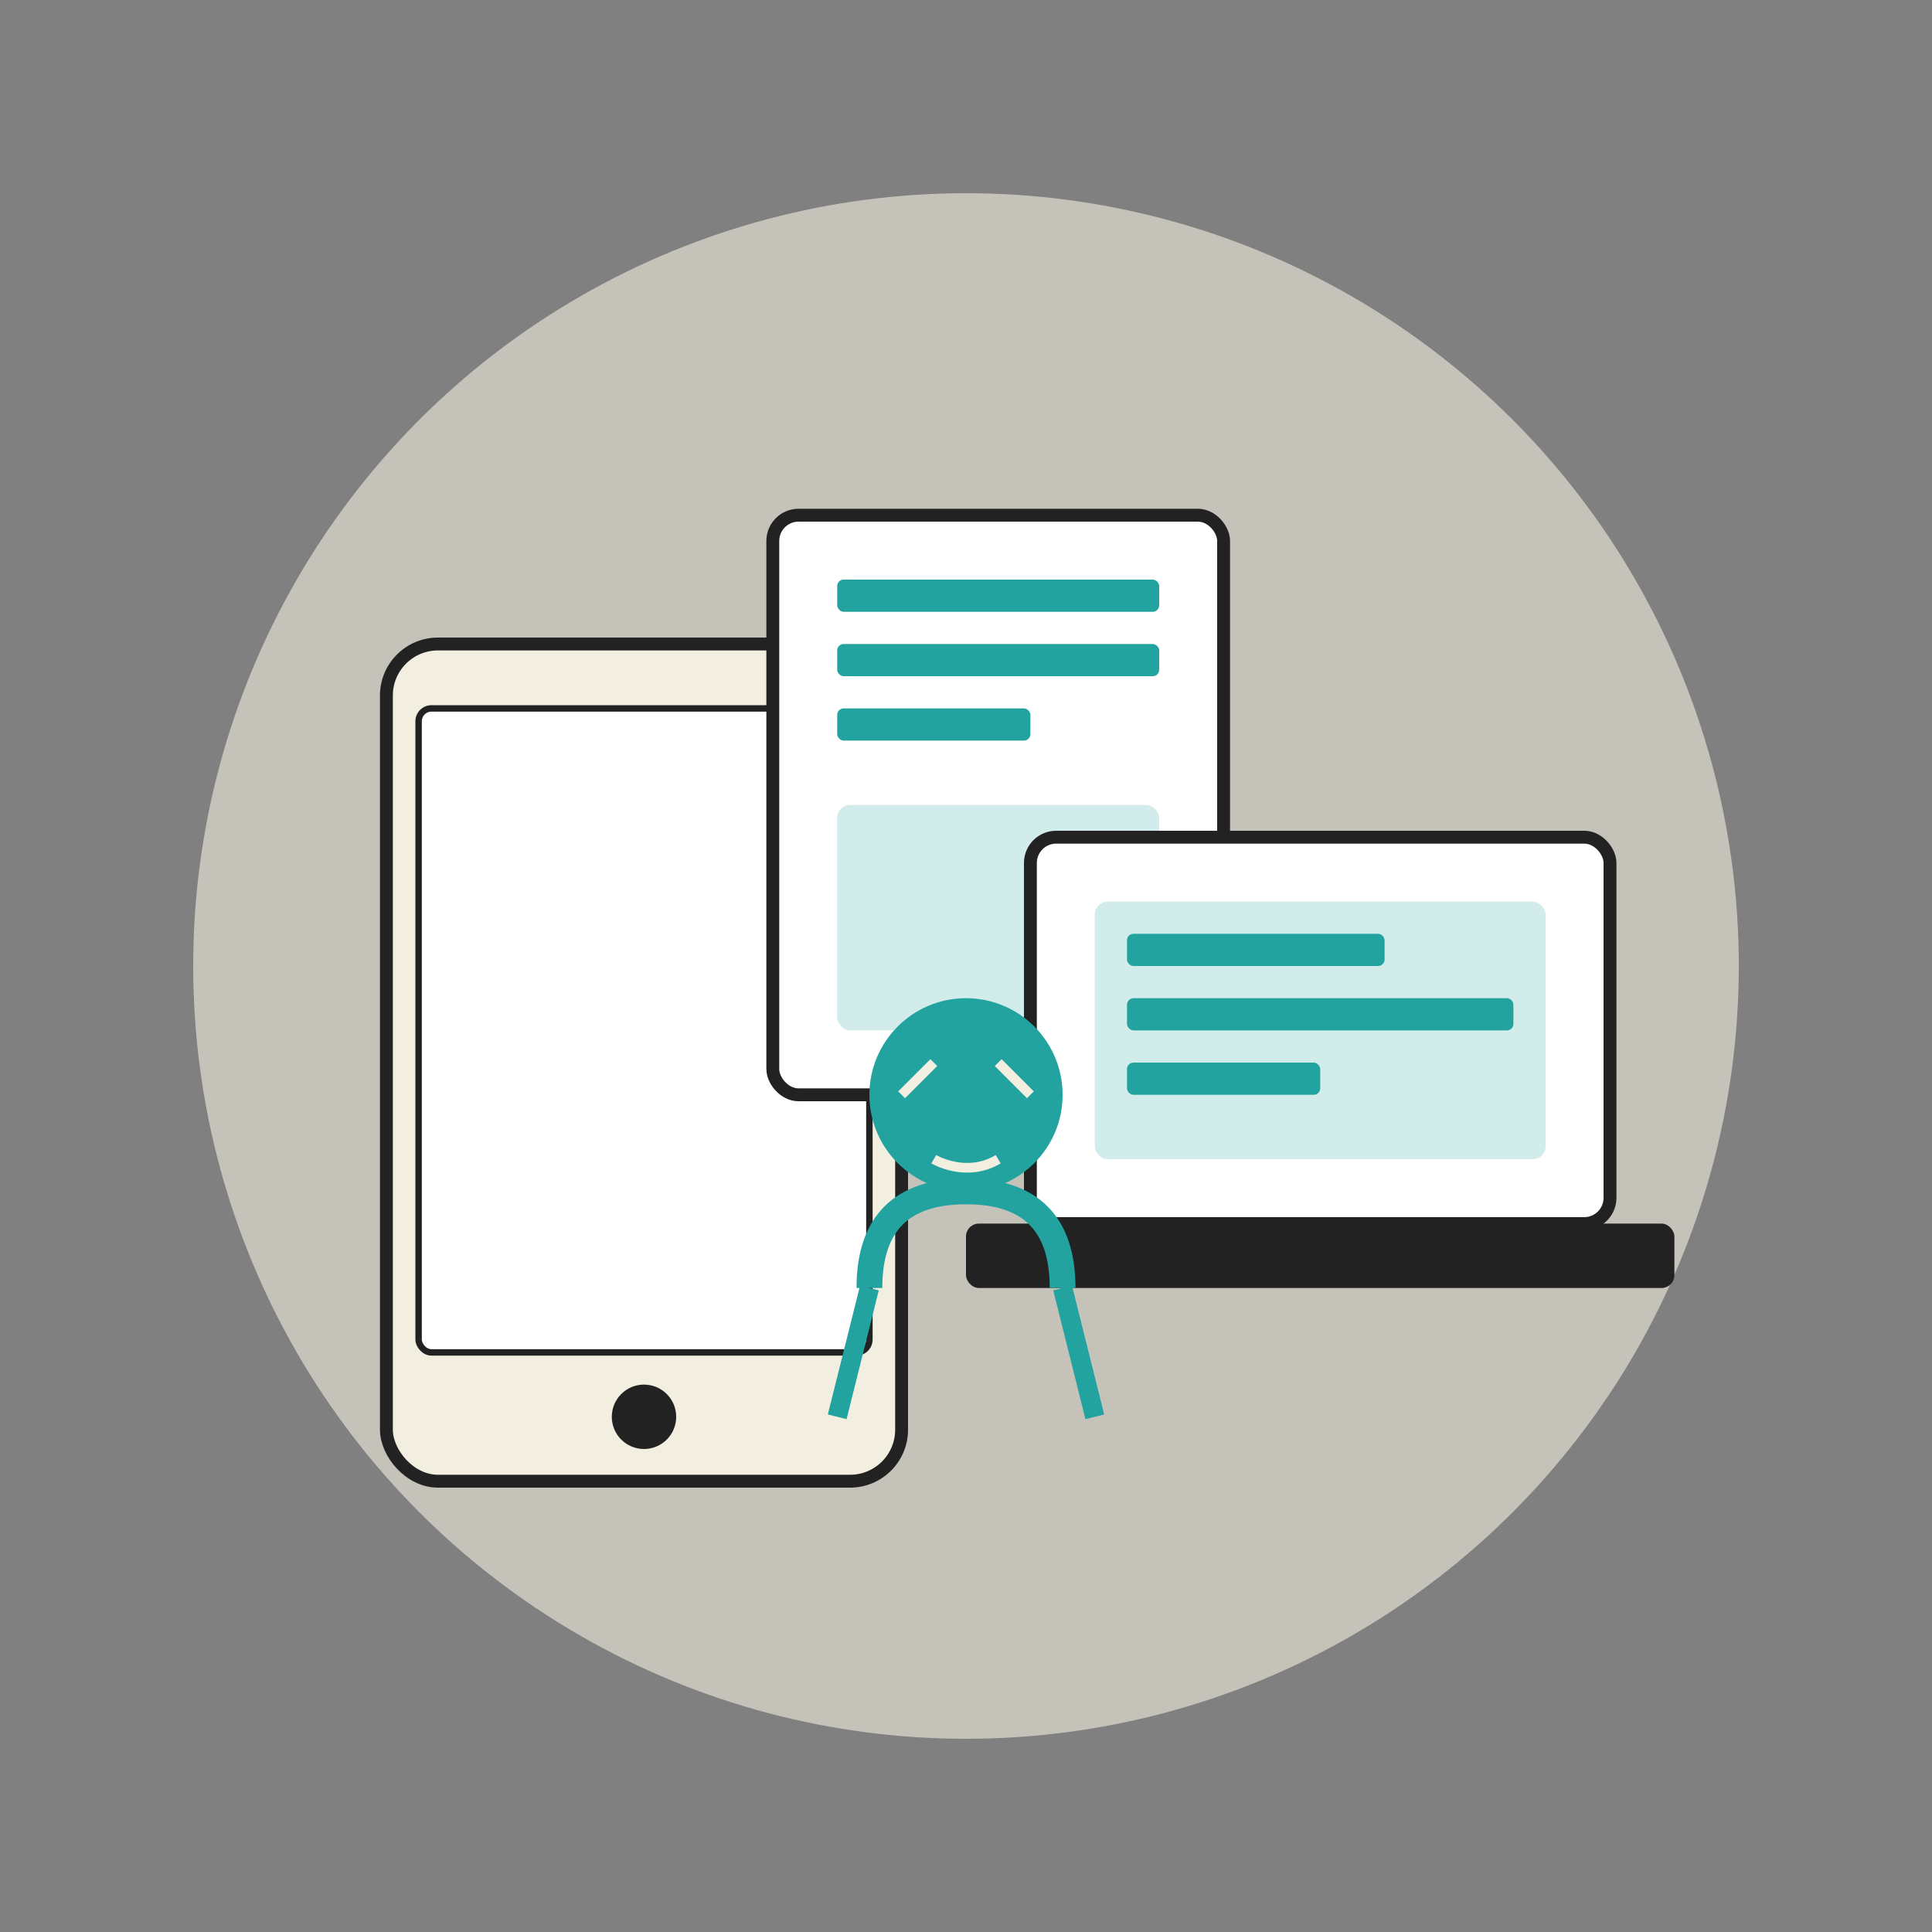 <svg xmlns="http://www.w3.org/2000/svg" width="300" height="300" viewBox="0 0 300 300" fill="none">
  <rect x="0" y="0" width="300" height="300" fill="#808080" stroke="none"/>
  <!-- Fondo circular -->
  <circle cx="150" cy="150" r="120" fill="#F3EFE0" opacity="0.6"/>
  
  <!-- Dispositivo móvil -->
  <rect x="60" y="100" width="80" height="130" rx="8" fill="#F3EFE0" stroke="#222222" stroke-width="2"/>
  <rect x="65" y="110" width="70" height="100" rx="2" fill="#FFFFFF" stroke="#222222" stroke-width="1"/>
  <circle cx="100" cy="220" r="5" fill="#222222"/>
  
  <!-- Documento/Calendario -->
  <rect x="120" y="80" width="70" height="90" rx="4" fill="#FFFFFF" stroke="#222222" stroke-width="2"/>
  <rect x="130" y="90" width="50" height="5" rx="1" fill="#22A39F"/>
  <rect x="130" y="100" width="50" height="5" rx="1" fill="#22A39F"/>
  <rect x="130" y="110" width="30" height="5" rx="1" fill="#22A39F"/>
  <rect x="130" y="125" width="50" height="35" rx="2" fill="#22A39F" opacity="0.2"/>
  
  <!-- Laptop/Computadora -->
  <rect x="160" y="130" width="90" height="60" rx="4" fill="#FFFFFF" stroke="#222222" stroke-width="2"/>
  <rect x="150" y="190" width="110" height="10" rx="2" fill="#222222"/>
  <rect x="170" y="140" width="70" height="40" rx="2" fill="#22A39F" opacity="0.2"/>
  <rect x="175" y="145" width="40" height="5" rx="1" fill="#22A39F"/>
  <rect x="175" y="155" width="60" height="5" rx="1" fill="#22A39F"/>
  <rect x="175" y="165" width="30" height="5" rx="1" fill="#22A39F"/>
  
  <!-- Persona sentada -->
  <circle cx="150" cy="170" r="15" fill="#22A39F"/>
  <path d="M135 200C135 190 140 185 150 185C160 185 165 190 165 200" stroke="#22A39F" stroke-width="4"/>
  <path d="M135 200L130 220" stroke="#22A39F" stroke-width="3"/>
  <path d="M165 200L170 220" stroke="#22A39F" stroke-width="3"/>
  <path d="M140 170L145 165" stroke="#F3EFE0" stroke-width="1.5"/>
  <path d="M160 170L155 165" stroke="#F3EFE0" stroke-width="1.5"/>
  <path d="M145 180C145 180 150 183 155 180" stroke="#F3EFE0" stroke-width="1.5"/>
</svg>